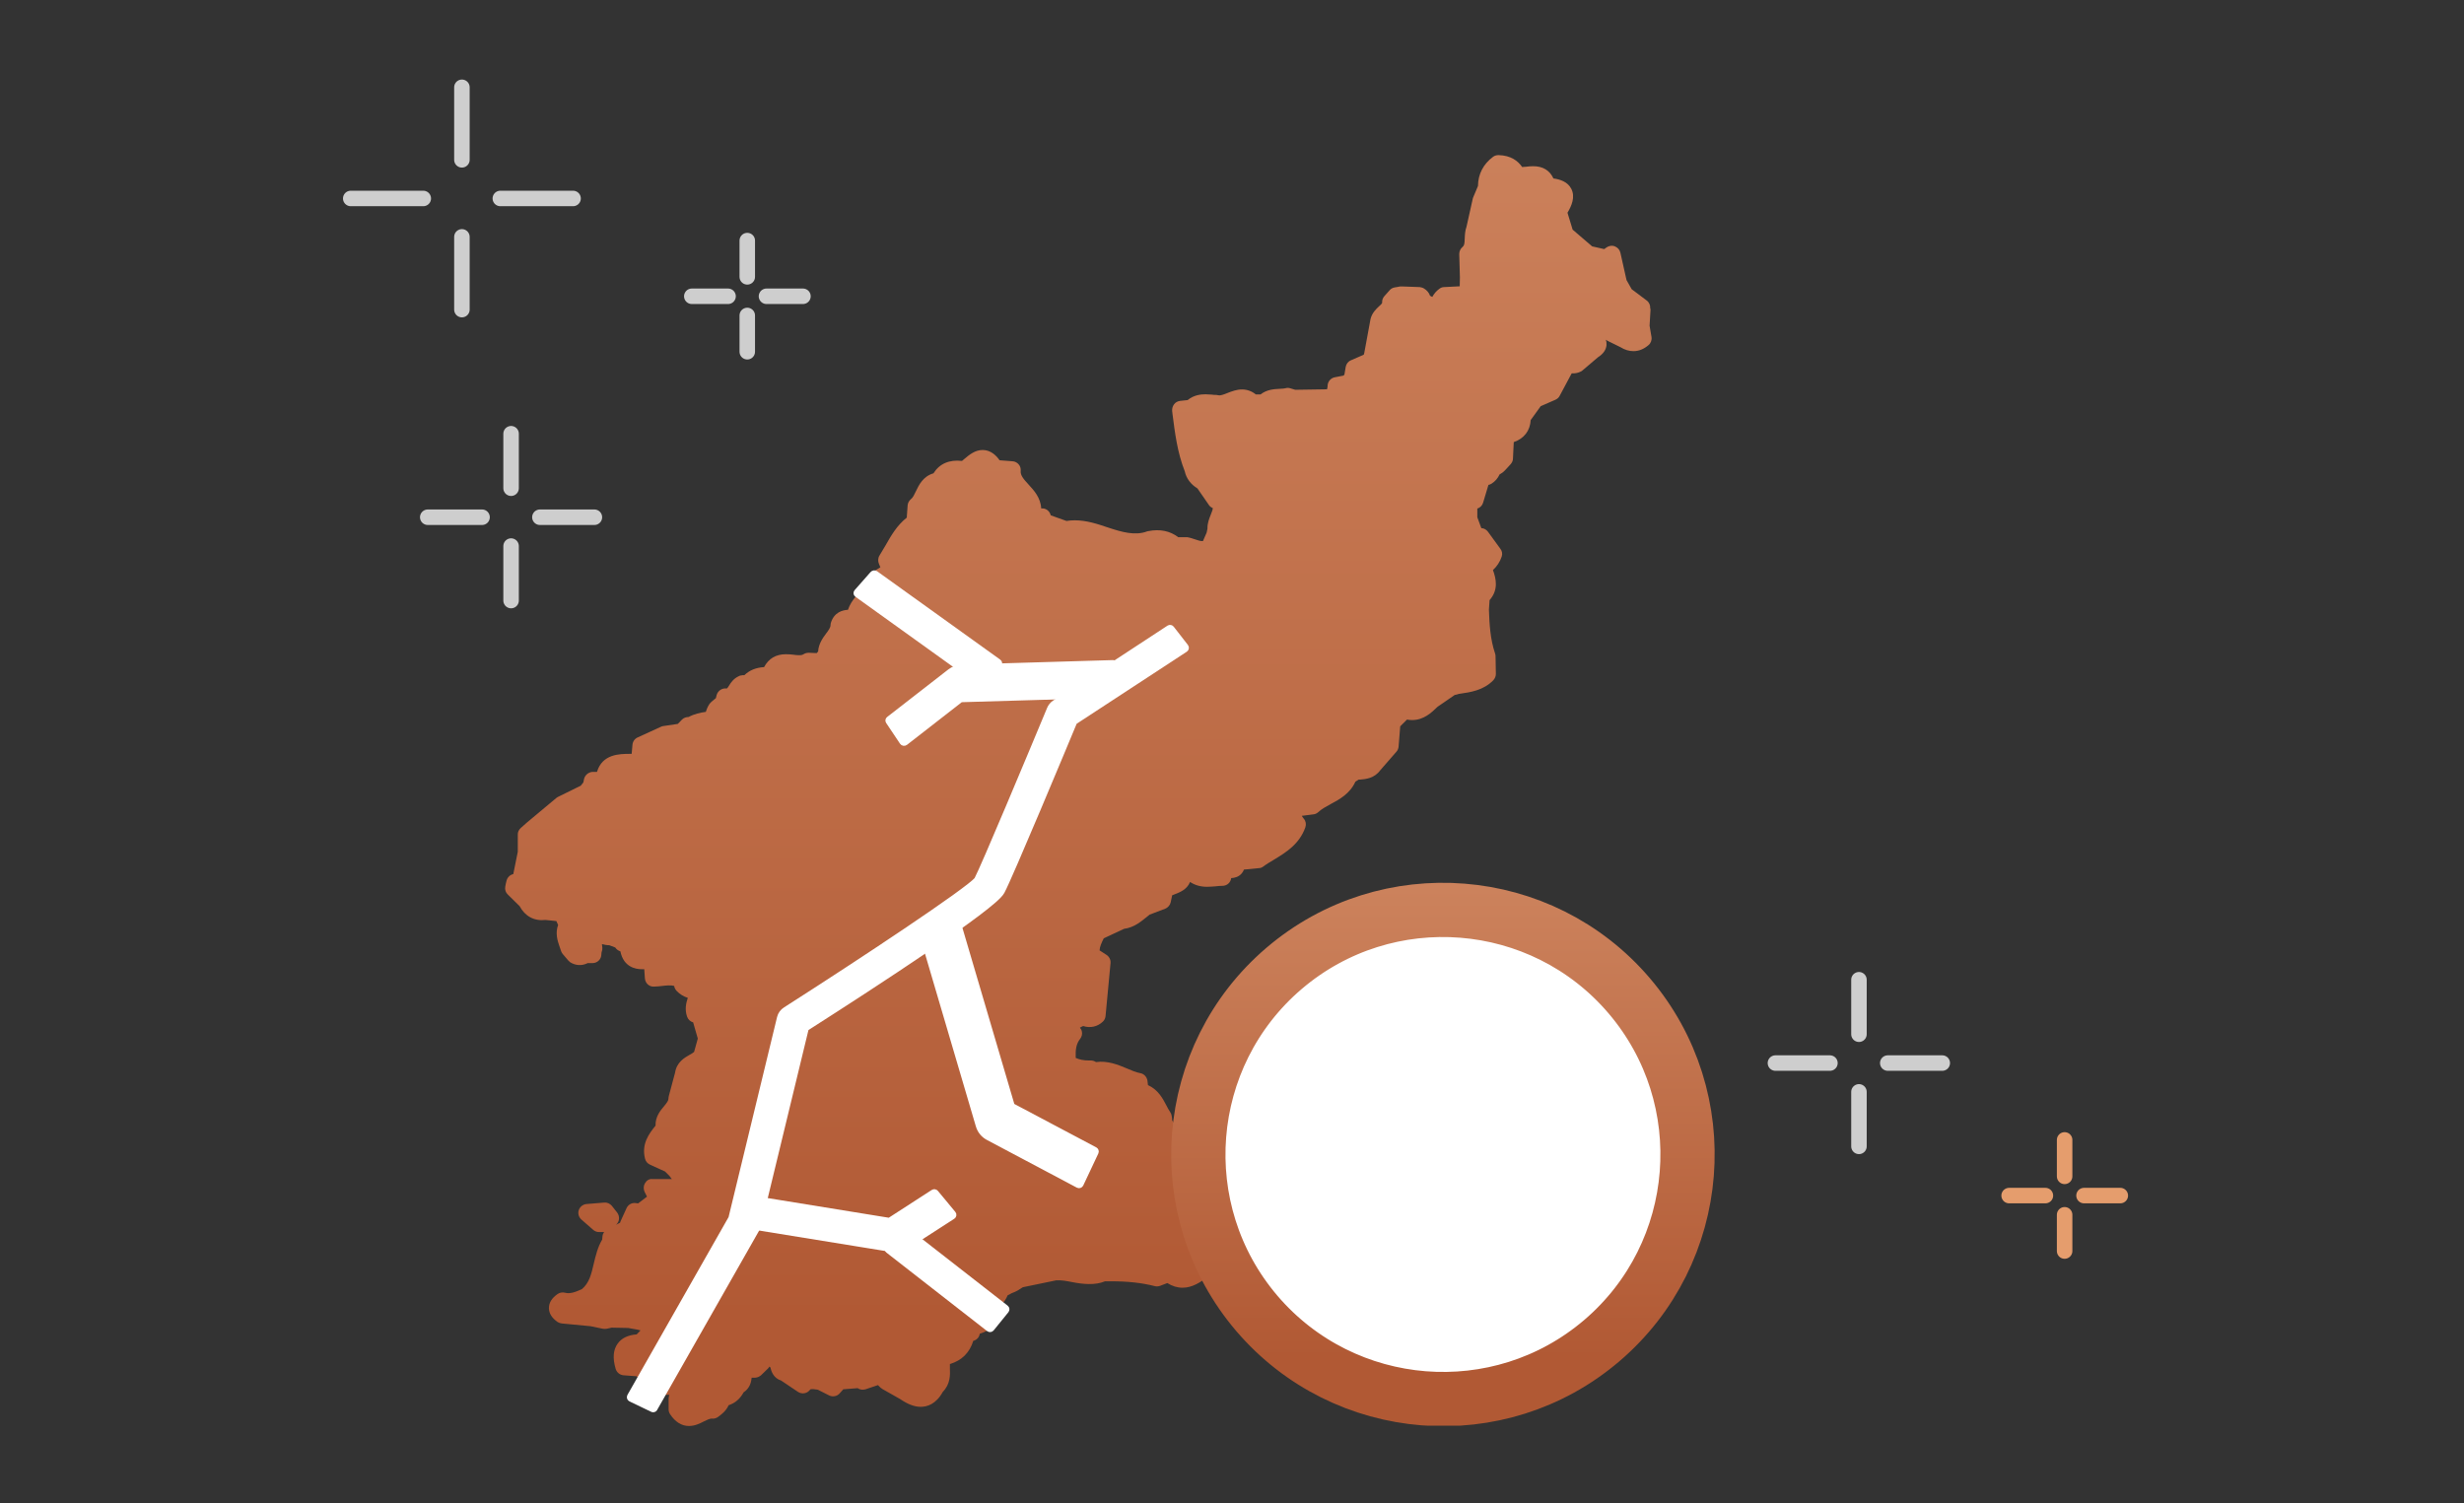<svg width="159" height="97" viewBox="0 0 159 97" fill="none" xmlns="http://www.w3.org/2000/svg">
<rect x="0" y="0" width="159" height="97" fill="#333333" stroke="none"/>
<g clip-path="url(#clip0_54_3399)">
<path d="M29.807 15.285V19.979" stroke="#CECECE" stroke-linecap="round" stroke-linejoin="round"/>
<path d="M29.807 5.633V10.314" stroke="#CECECE" stroke-linecap="round" stroke-linejoin="round"/>
<path d="M32.286 12.807H36.98" stroke="#CECECE" stroke-linecap="round" stroke-linejoin="round"/>
<path d="M22.633 12.807H27.314" stroke="#CECECE" stroke-linecap="round" stroke-linejoin="round"/>
<path d="M32.98 35.238V38.755" stroke="#CECECE" stroke-linecap="round" stroke-linejoin="round"/>
<path d="M32.98 27.988V31.505" stroke="#CECECE" stroke-linecap="round" stroke-linejoin="round"/>
<path d="M34.839 33.377H38.356" stroke="#CECECE" stroke-linecap="round" stroke-linejoin="round"/>
<path d="M27.602 33.377H31.107" stroke="#CECECE" stroke-linecap="round" stroke-linejoin="round"/>
<path d="M48.221 20.357V22.698" stroke="#CECECE" stroke-linecap="round" stroke-linejoin="round"/>
<path d="M48.221 15.525V17.866" stroke="#CECECE" stroke-linecap="round" stroke-linejoin="round"/>
<path d="M49.461 19.119H51.814" stroke="#CECECE" stroke-linecap="round" stroke-linejoin="round"/>
<path d="M44.641 19.119H46.981" stroke="#CECECE" stroke-linecap="round" stroke-linejoin="round"/>
<path d="M119.957 70.459V73.976" stroke="#CECECE" stroke-linecap="round" stroke-linejoin="round"/>
<path d="M119.957 63.223V66.74" stroke="#CECECE" stroke-linecap="round" stroke-linejoin="round"/>
<path d="M121.816 68.6H125.333" stroke="#CECECE" stroke-linecap="round" stroke-linejoin="round"/>
<path d="M114.567 68.6H118.084" stroke="#CECECE" stroke-linecap="round" stroke-linejoin="round"/>
<path d="M133.228 78.391V80.731" stroke="#E59D6D" stroke-linecap="round" stroke-linejoin="round"/>
<path d="M133.228 73.559V75.912" stroke="#E59D6D" stroke-linecap="round" stroke-linejoin="round"/>
<path d="M134.48 77.152H136.821" stroke="#E59D6D" stroke-linecap="round" stroke-linejoin="round"/>
<path d="M129.647 77.152H131.988" stroke="#E59D6D" stroke-linecap="round" stroke-linejoin="round"/>
</g>
<path d="M106.487 19.887C106.498 19.69 106.414 19.503 106.258 19.389L105.29 18.662L104.957 18.07L104.562 16.304C104.52 16.117 104.385 15.972 104.208 15.899C104.031 15.826 103.833 15.857 103.677 15.961L103.521 16.075L102.74 15.899L101.481 14.819L101.148 13.728C101.419 13.281 101.658 12.71 101.398 12.191C101.158 11.713 100.638 11.568 100.242 11.516C100.003 10.996 99.566 10.726 98.931 10.726C98.785 10.726 98.64 10.737 98.494 10.758C98.4 10.758 98.307 10.778 98.223 10.778C97.963 10.394 97.505 10.03 96.704 10.01C96.579 10.01 96.444 10.041 96.34 10.124C95.715 10.591 95.382 11.235 95.372 12.004L95.07 12.721C95.07 12.721 95.049 12.783 95.038 12.814L94.633 14.632C94.539 14.891 94.528 15.151 94.518 15.38C94.508 15.743 94.487 15.847 94.372 15.94C94.237 16.055 94.164 16.221 94.164 16.397L94.206 17.883V17.914L94.195 18.475L93.186 18.526C93.071 18.526 92.967 18.568 92.874 18.641C92.676 18.786 92.53 18.963 92.426 19.16L92.28 19.087C92.218 18.901 92.083 18.734 91.895 18.62C91.812 18.568 91.708 18.537 91.614 18.526L90.49 18.485C90.49 18.485 90.397 18.485 90.345 18.485C90.23 18.516 90.116 18.526 90.001 18.547C89.876 18.568 89.751 18.63 89.668 18.734L89.335 19.108C89.231 19.222 89.179 19.368 89.189 19.524C89.189 19.565 89.158 19.617 88.981 19.773C88.804 19.939 88.544 20.178 88.44 20.583L88.034 22.785C88.034 22.785 88.013 22.858 88.003 22.889L87.17 23.252C86.993 23.325 86.868 23.491 86.837 23.678L86.754 24.177L86.691 24.239L86.15 24.343C85.89 24.384 85.692 24.602 85.671 24.862C85.671 24.997 85.64 25.08 85.63 25.122L83.579 25.153L83.267 25.059C83.174 25.028 83.07 25.018 82.965 25.049C82.851 25.08 82.716 25.08 82.57 25.091C82.216 25.111 81.748 25.132 81.342 25.454H81.04C80.769 25.236 80.468 25.132 80.145 25.132C79.791 25.132 79.479 25.257 79.208 25.361C78.979 25.454 78.761 25.537 78.625 25.506C78.584 25.506 78.532 25.485 78.49 25.485C78.396 25.485 78.292 25.485 78.199 25.465C78.063 25.465 77.928 25.444 77.803 25.444C77.491 25.444 77.043 25.485 76.637 25.818L76.148 25.87C75.992 25.89 75.857 25.963 75.763 26.088C75.669 26.212 75.628 26.358 75.638 26.514L75.659 26.701C75.815 27.926 75.971 29.193 76.45 30.409C76.554 30.876 76.835 31.25 77.272 31.52L78.011 32.59C78.074 32.683 78.157 32.745 78.261 32.787C78.261 32.88 78.209 33.016 78.126 33.223C78.022 33.483 77.907 33.774 77.918 34.106L77.865 34.366L77.626 34.916C77.626 34.916 77.574 34.916 77.553 34.916C77.449 34.916 77.293 34.864 77.137 34.812C76.981 34.76 76.804 34.698 76.617 34.667C76.585 34.667 76.544 34.667 76.513 34.667H76.034C75.503 34.262 74.858 34.127 74.108 34.272C74.077 34.272 74.046 34.283 74.015 34.293C73.244 34.584 72.381 34.334 71.475 34.033C70.799 33.805 70.112 33.576 69.352 33.576C69.175 33.576 68.998 33.587 68.821 33.618L67.801 33.254C67.749 33.005 67.531 32.818 67.281 32.808H67.187C67.156 32.122 66.719 31.645 66.375 31.271C66.042 30.907 65.834 30.668 65.865 30.377C65.876 30.221 65.834 30.076 65.73 29.962C65.636 29.848 65.49 29.775 65.334 29.765L64.502 29.702C64.304 29.411 63.94 29.038 63.409 29.038C62.92 29.038 62.545 29.349 62.212 29.63C62.17 29.671 62.118 29.702 62.077 29.744C61.255 29.65 60.63 29.92 60.235 30.544C59.558 30.741 59.288 31.312 59.1 31.707C58.996 31.915 58.913 32.112 58.788 32.205C58.663 32.309 58.58 32.455 58.569 32.61L58.517 33.337C58.517 33.337 58.517 33.379 58.517 33.4C57.882 33.898 57.497 34.573 57.154 35.176C57.029 35.394 56.894 35.622 56.758 35.84C56.654 35.996 56.644 36.215 56.717 36.381L56.81 36.609L56.519 36.786C56.363 36.879 56.259 37.056 56.248 37.243C56.248 37.315 56.227 37.388 56.207 37.461C56.196 37.502 56.186 37.533 56.175 37.575C56.071 37.679 55.957 37.783 55.842 37.887C55.416 38.271 54.937 38.707 54.718 39.351C54.375 39.372 53.834 39.496 53.615 40.192C53.605 40.234 53.594 40.286 53.594 40.338C53.594 40.504 53.459 40.681 53.303 40.888C53.095 41.169 52.824 41.543 52.793 42.041L52.699 42.145L52.189 42.124C52.064 42.124 51.94 42.155 51.835 42.228C51.804 42.249 51.742 42.28 51.575 42.28C51.45 42.28 51.325 42.27 51.2 42.249C51.034 42.228 50.867 42.218 50.711 42.218C50.066 42.218 49.598 42.498 49.306 43.049C48.776 43.08 48.359 43.256 48.036 43.568C47.964 43.568 47.891 43.568 47.808 43.589C47.766 43.589 47.724 43.609 47.683 43.63C47.35 43.776 47.162 44.046 47.037 44.254C46.996 44.326 46.933 44.42 46.892 44.43C46.6 44.389 46.33 44.565 46.246 44.846C46.226 44.908 46.215 44.98 46.194 45.053L45.913 45.282C45.913 45.282 45.83 45.365 45.788 45.417C45.674 45.583 45.601 45.76 45.549 45.936C45.185 45.988 44.8 46.071 44.435 46.268C44.279 46.268 44.123 46.32 44.009 46.435L43.738 46.715L42.822 46.85C42.77 46.85 42.718 46.871 42.666 46.892L41.147 47.587C40.959 47.671 40.834 47.847 40.813 48.055L40.761 48.647H40.657C39.97 48.647 38.867 48.657 38.524 49.81H38.232C37.962 49.831 37.733 50.028 37.681 50.298C37.67 50.361 37.66 50.433 37.639 50.496L37.472 50.703L36.015 51.42C36.015 51.42 35.932 51.462 35.901 51.493L33.986 53.092L33.601 53.435C33.476 53.549 33.403 53.705 33.413 53.871V54.962L33.122 56.406C32.924 56.447 32.758 56.603 32.695 56.8C32.654 56.946 32.623 57.091 32.602 57.226C32.57 57.413 32.633 57.6 32.768 57.724L33.528 58.472C33.882 59.127 34.465 59.449 35.204 59.366L35.901 59.438L36.015 59.688C35.818 60.217 35.984 60.726 36.088 61.027L36.213 61.391C36.234 61.453 36.276 61.516 36.317 61.568L36.671 61.983C36.671 61.983 36.754 62.066 36.796 62.097C37.129 62.305 37.525 62.336 37.878 62.17C37.889 62.17 37.91 62.149 37.92 62.149H38.243C38.545 62.149 38.805 61.9 38.805 61.588C38.805 61.516 38.815 61.432 38.846 61.36C38.867 61.297 38.878 61.225 38.867 61.152C38.867 61.09 38.857 61.017 38.846 60.944C38.846 60.944 38.846 60.934 38.846 60.923C38.992 60.965 39.148 60.996 39.315 60.996L39.7 61.142C39.783 61.266 39.898 61.349 40.033 61.391C40.241 62.419 41.032 62.544 41.407 62.544C41.459 62.544 41.521 62.544 41.573 62.544L41.615 63.136C41.636 63.437 41.886 63.686 42.198 63.666C42.375 63.666 42.552 63.645 42.728 63.624C42.999 63.593 43.301 63.562 43.509 63.624C43.509 63.624 43.509 63.645 43.509 63.655C43.53 63.759 43.582 63.852 43.655 63.936C43.863 64.154 44.113 64.309 44.383 64.392C44.269 64.735 44.175 65.151 44.342 65.618C44.404 65.784 44.539 65.919 44.716 65.971C44.716 65.971 44.716 65.971 44.727 65.971L45.029 67.02L44.789 67.882C44.716 67.945 44.612 68.007 44.498 68.069C44.165 68.256 43.665 68.547 43.561 69.222L43.155 70.739C43.145 70.79 43.134 70.853 43.134 70.905C43.134 71.029 43.03 71.164 42.853 71.382C42.614 71.663 42.281 72.068 42.302 72.639C41.896 73.138 41.376 73.813 41.625 74.779C41.667 74.945 41.781 75.08 41.938 75.153L42.916 75.599L43.197 75.88C43.249 75.953 43.301 76.025 43.353 76.088H42.114C41.906 76.056 41.729 76.171 41.625 76.347C41.521 76.513 41.511 76.721 41.594 76.908L41.75 77.22L41.178 77.656L41.011 77.635C40.761 77.604 40.532 77.739 40.428 77.968L40.054 78.788C40.054 78.788 40.023 78.861 40.012 78.902L39.752 79.037C39.981 78.84 40.012 78.497 39.825 78.248L39.481 77.812C39.356 77.666 39.179 77.583 38.982 77.604L37.847 77.697C37.618 77.718 37.42 77.874 37.348 78.092C37.275 78.31 37.348 78.549 37.514 78.695L38.274 79.359C38.378 79.453 38.513 79.505 38.649 79.505H38.69C38.784 79.505 38.878 79.505 38.982 79.505C38.93 79.577 38.888 79.671 38.878 79.775C38.878 79.847 38.857 79.92 38.857 79.993C38.565 80.491 38.441 81.021 38.316 81.54C38.16 82.216 38.024 82.797 37.545 83.192C37.15 83.368 36.786 83.514 36.453 83.42C36.297 83.379 36.12 83.41 35.984 83.503C35.609 83.763 35.422 84.064 35.422 84.407C35.422 84.75 35.609 85.051 35.984 85.311C36.068 85.362 36.151 85.394 36.255 85.404L38.107 85.581L38.909 85.747C38.982 85.757 39.065 85.757 39.148 85.747L39.471 85.674L40.532 85.695L41.167 85.809C41.219 85.83 41.282 85.84 41.334 85.851C41.334 85.851 41.324 85.851 41.324 85.861L41.084 86.11C40.522 86.152 40.116 86.349 39.866 86.692C39.565 87.097 39.523 87.647 39.731 88.343C39.804 88.572 40.002 88.728 40.241 88.749L41.074 88.811C41.271 88.987 41.49 89.029 41.615 89.029C41.771 89.029 41.896 88.987 42 88.946C42 88.946 42 88.946 42 88.956C41.979 89.102 41.969 89.247 41.958 89.392C41.958 89.704 42.187 89.964 42.499 89.984L43.197 90.016C43.166 90.088 43.145 90.171 43.145 90.254V90.961C43.145 91.075 43.187 91.179 43.249 91.272C43.572 91.76 43.988 92.02 44.456 92.02C44.831 92.02 45.154 91.864 45.435 91.719C45.601 91.636 45.799 91.542 45.924 91.542C46.069 91.563 46.215 91.522 46.33 91.439C46.548 91.283 46.86 91.044 47.017 90.68C47.443 90.545 47.766 90.254 47.984 89.849C48.38 89.59 48.474 89.206 48.505 88.904H48.734C48.88 88.894 49.015 88.832 49.119 88.738L49.556 88.312C49.556 88.312 49.629 88.229 49.65 88.188C49.671 88.208 49.691 88.229 49.712 88.24C49.764 88.458 49.889 88.925 50.41 89.091L51.492 89.818C51.742 89.984 52.075 89.933 52.262 89.694C52.293 89.652 52.304 89.642 52.397 89.642C52.47 89.642 52.554 89.642 52.637 89.662C52.689 89.662 52.73 89.673 52.782 89.683L53.501 90.047C53.73 90.161 54.011 90.109 54.177 89.922L54.417 89.652L55.343 89.579C55.489 89.683 55.676 89.704 55.853 89.652L56.654 89.382L56.81 89.538C56.81 89.538 56.883 89.6 56.935 89.631L58.09 90.286C58.58 90.618 59.006 90.784 59.412 90.784C59.818 90.784 60.401 90.618 60.838 89.818C61.327 89.32 61.317 88.728 61.296 88.281C61.296 88.188 61.296 88.105 61.296 88.021C62.045 87.803 62.566 87.305 62.805 86.526C63.024 86.474 63.19 86.297 63.222 86.069C64.439 85.674 64.668 84.854 64.616 84.189C64.793 84.023 64.928 83.815 65.022 83.587C65.116 83.545 65.199 83.503 65.282 83.451C65.397 83.41 65.522 83.358 65.657 83.285L66.001 83.067L68.155 82.621C68.478 82.6 68.811 82.662 69.185 82.735C69.872 82.87 70.663 82.953 71.309 82.683C71.433 82.683 71.569 82.683 71.694 82.683C72.807 82.683 73.702 82.787 74.514 82.994C74.629 83.026 74.754 83.015 74.868 82.974L75.326 82.797C75.638 82.994 75.971 83.098 76.304 83.098C76.97 83.098 77.501 82.714 77.97 82.371L78.833 81.873C78.833 81.873 78.927 81.81 78.969 81.769L79.385 81.333C79.385 81.333 79.448 81.27 79.489 81.239C79.604 81.146 79.76 81.011 79.864 80.813C80.228 80.564 80.353 80.18 80.436 79.93C80.468 79.827 80.499 79.723 80.54 79.671C80.582 79.598 80.613 79.515 80.624 79.432C80.644 79.266 80.634 79.1 80.634 78.933C80.634 78.518 80.634 78.393 80.79 78.279C80.915 78.186 80.998 78.04 81.019 77.874C81.092 77.126 80.946 76.524 80.561 76.046C80.374 75.516 79.937 74.935 78.896 74.935C78.386 74.177 77.657 73.387 76.46 73.169L75.773 72.515L75.638 72.296C75.638 72.203 75.628 72.099 75.607 72.006C75.597 71.923 75.565 71.84 75.513 71.767C75.409 71.621 75.336 71.466 75.253 71.31C75.024 70.874 74.743 70.344 74.119 70.043C74.108 70.043 74.098 70.043 74.077 70.022L74.046 69.752C74.015 69.503 73.827 69.295 73.588 69.253C73.307 69.201 73.015 69.077 72.703 68.942C72.141 68.703 71.454 68.433 70.726 68.537C70.622 68.464 70.497 68.433 70.372 68.433H70.247C69.935 68.433 69.664 68.381 69.414 68.267C69.394 67.737 69.445 67.353 69.706 67.031C69.81 66.896 69.851 66.719 69.81 66.553C69.789 66.459 69.747 66.387 69.685 66.314L69.893 66.21C70.351 66.356 70.809 66.262 71.163 65.93C71.267 65.836 71.329 65.701 71.34 65.566L71.662 62.149C71.683 61.941 71.579 61.734 71.402 61.619L70.955 61.329C70.965 61.1 71.069 60.861 71.225 60.55L72.537 59.937C73.182 59.854 73.629 59.469 74.004 59.168C74.067 59.116 74.119 59.075 74.181 59.023L75.191 58.639C75.368 58.566 75.503 58.41 75.545 58.223L75.638 57.776C75.69 57.756 75.753 57.724 75.815 57.704C76.107 57.59 76.596 57.413 76.793 56.914C77.106 57.122 77.47 57.226 77.897 57.226C78.084 57.226 78.261 57.205 78.448 57.195C78.594 57.174 78.74 57.164 78.885 57.164C79.177 57.164 79.416 56.946 79.448 56.665C79.666 56.655 79.937 56.592 80.134 56.353C80.197 56.281 80.239 56.198 80.27 56.115L81.238 56.021C81.342 56.021 81.435 55.98 81.519 55.917C81.737 55.751 81.977 55.616 82.216 55.471C82.986 55.003 83.85 54.474 84.235 53.383C84.298 53.196 84.266 52.988 84.141 52.843C84.069 52.749 84.027 52.698 84.006 52.646L84.745 52.552C84.87 52.542 84.974 52.49 85.068 52.407C85.276 52.209 85.567 52.054 85.869 51.887C86.431 51.586 87.108 51.223 87.462 50.444L87.67 50.309C87.67 50.309 87.732 50.309 87.763 50.309C88.138 50.278 88.69 50.226 89.075 49.696L90.116 48.502C90.199 48.408 90.24 48.294 90.251 48.169L90.355 46.871L90.792 46.435C90.907 46.455 91.021 46.466 91.125 46.466C91.874 46.466 92.374 45.988 92.77 45.604L93.873 44.846C93.966 44.835 94.06 44.804 94.154 44.773H94.175C94.893 44.669 95.715 44.555 96.36 43.9C96.464 43.786 96.527 43.641 96.527 43.495L96.506 42.342C96.506 42.28 96.496 42.228 96.475 42.166C96.163 41.241 96.111 40.276 96.079 39.341L96.121 38.728C96.714 38.053 96.537 37.336 96.34 36.786C96.589 36.557 96.787 36.266 96.901 35.924C96.964 35.747 96.933 35.56 96.818 35.415L96.017 34.314C95.923 34.189 95.788 34.106 95.642 34.085C95.621 34.085 95.611 34.085 95.59 34.085L95.33 33.379V32.818C95.507 32.766 95.653 32.621 95.705 32.434L96.048 31.291C96.111 31.281 96.183 31.25 96.235 31.219C96.475 31.073 96.652 30.866 96.766 30.616C96.881 30.554 97.006 30.471 97.13 30.336L97.484 29.951C97.568 29.848 97.63 29.733 97.63 29.598L97.682 28.529C98.348 28.3 98.733 27.802 98.775 27.106L99.42 26.212L100.367 25.797C100.482 25.745 100.586 25.662 100.648 25.537L101.419 24.094C101.616 24.104 101.824 24.073 102.022 23.969C102.064 23.948 102.095 23.927 102.126 23.896L103.115 23.055C103.458 22.837 103.635 22.577 103.667 22.276C103.667 22.151 103.667 22.037 103.625 21.933H103.646C103.677 21.964 103.719 21.985 103.76 22.006L104.562 22.401C104.843 22.577 105.124 22.66 105.405 22.66C105.759 22.66 106.081 22.525 106.383 22.266C106.529 22.141 106.602 21.933 106.57 21.746L106.446 21.019L106.508 19.97L106.487 19.887Z" fill="url(#paint0_linear_54_3399)"/>
<g clip-path="url(#clip1_54_3399)">
<path d="M82.864 62.487C89.492 56.836 99.476 57.629 105.126 64.252C110.776 70.876 109.984 80.865 103.36 86.515C96.737 92.165 86.753 91.368 81.098 84.749C75.448 78.121 76.24 68.137 82.864 62.487Z" fill="white" stroke="url(#paint1_linear_54_3399)" stroke-width="3.5" stroke-linecap="round" stroke-linejoin="round"/>
</g>
<path d="M48.876 79.304L42.295 90.874C42.286 90.909 42.263 90.941 42.23 90.961C42.187 90.989 42.132 90.992 42.086 90.97L40.685 90.298C40.647 90.28 40.619 90.247 40.606 90.208C40.594 90.168 40.599 90.125 40.619 90.089L47.156 78.594L50.29 65.664C50.29 65.664 50.29 65.663 50.29 65.663C50.342 65.445 50.482 65.253 50.677 65.132C53.075 63.601 56.03 61.673 58.455 60.039C59.668 59.222 60.747 58.479 61.557 57.897C61.962 57.605 62.3 57.355 62.552 57.156C62.799 56.961 62.953 56.824 63.015 56.75C63.23 56.347 64.103 54.318 65.074 52.021C66.053 49.707 67.126 47.138 67.711 45.732L67.711 45.732L67.711 45.73C67.781 45.569 67.894 45.429 68.046 45.33C68.046 45.33 68.047 45.33 68.047 45.33L75.42 40.499C75.486 40.457 75.573 40.471 75.621 40.533L76.537 41.712C76.563 41.745 76.574 41.787 76.567 41.828C76.56 41.87 76.536 41.906 76.501 41.929L72.909 44.28L69.355 46.605C69.026 47.396 67.999 49.861 66.985 52.259C65.955 54.695 64.933 57.078 64.678 57.547L64.678 57.547C64.636 57.625 64.565 57.713 64.478 57.805C64.388 57.9 64.275 58.007 64.141 58.125C63.872 58.361 63.514 58.645 63.089 58.967C62.236 59.61 61.103 60.406 59.843 61.262C57.342 62.963 54.338 64.907 52.037 66.377L48.961 79.082C48.945 79.167 48.91 79.24 48.877 79.302L48.876 79.304Z" fill="white" stroke="white" stroke-width="0.3" stroke-linejoin="round"/>
<path d="M69.765 76.439C69.747 76.476 69.716 76.504 69.677 76.517C69.638 76.53 69.595 76.527 69.559 76.508L63.742 73.422C63.444 73.264 63.214 72.984 63.116 72.645C63.116 72.644 63.115 72.644 63.115 72.644L59.48 60.301C59.457 60.224 59.5 60.142 59.577 60.116L61.657 59.43C61.695 59.417 61.737 59.42 61.773 59.439C61.809 59.458 61.836 59.491 61.847 59.53L65.327 71.342L70.674 74.175C70.745 74.213 70.773 74.299 70.739 74.371L69.765 76.439Z" fill="white" stroke="white" stroke-width="0.3" stroke-linejoin="round"/>
<path d="M48.437 79.168C48.362 79.156 48.308 79.091 48.311 79.016C48.312 79.001 48.315 78.986 48.32 78.972L48.349 77.445C48.349 77.401 48.369 77.36 48.403 77.332C48.437 77.305 48.482 77.293 48.525 77.3L57.385 78.738L60.206 76.915C60.271 76.873 60.357 76.886 60.406 76.944L61.533 78.304C61.56 78.336 61.572 78.379 61.565 78.42C61.559 78.462 61.534 78.499 61.498 78.522L58.373 80.537L58.373 80.537L58.372 80.538C58.176 80.662 57.931 80.709 57.686 80.668C57.686 80.668 57.686 80.668 57.686 80.668L48.437 79.168Z" fill="white" stroke="white" stroke-width="0.3" stroke-linejoin="round"/>
<path d="M71.823 42.746C71.901 42.744 71.967 42.795 71.978 42.865C71.983 42.898 71.975 42.93 71.958 42.958L71.542 44.771C71.527 44.838 71.463 44.887 71.389 44.889L62.011 45.164L58.439 47.944C58.404 47.971 58.358 47.984 58.313 47.978C58.268 47.972 58.229 47.948 58.206 47.913L57.306 46.568C57.266 46.508 57.281 46.429 57.342 46.383L61.277 43.325L61.278 43.324C61.502 43.152 61.773 43.041 62.039 43.035C62.039 43.035 62.039 43.035 62.04 43.035L71.823 42.746Z" fill="white" stroke="white" stroke-width="0.3" stroke-linejoin="round"/>
<path d="M58.213 79.326C58.265 79.262 58.361 79.251 58.426 79.302L64.932 84.374C64.998 84.425 65.008 84.518 64.956 84.582L64.005 85.756C63.953 85.82 63.857 85.831 63.792 85.78L57.286 80.708C57.22 80.657 57.21 80.564 57.262 80.499L58.213 79.326Z" fill="white" stroke="white" stroke-width="0.3" stroke-linejoin="round"/>
<path d="M63.451 44.065C63.396 44.128 63.297 44.139 63.23 44.09L55.283 38.384C55.215 38.336 55.205 38.246 55.26 38.184L56.293 37.011C56.347 36.949 56.446 36.938 56.514 36.986L64.461 42.692C64.528 42.74 64.538 42.83 64.483 42.892L63.451 44.065Z" fill="white" stroke="white" stroke-width="0.3" stroke-linejoin="round"/>
<defs>
<linearGradient id="paint0_linear_54_3399" x1="69.586" y1="-78.218" x2="69.586" y2="85.186" gradientUnits="userSpaceOnUse">
<stop stop-color="#E9AE87"/>
<stop offset="1" stop-color="#B15934"/>
</linearGradient>
<linearGradient id="paint1_linear_54_3399" x1="93.112" y1="24.757" x2="93.112" y2="87.653" gradientUnits="userSpaceOnUse">
<stop stop-color="#E9AE87"/>
<stop offset="1" stop-color="#B15934"/>
</linearGradient>
<clipPath id="clip0_54_3399">
<rect width="116" height="77" fill="white" transform="translate(22 5)"/>
</clipPath>
<clipPath id="clip1_54_3399">
<rect width="36" height="37" fill="white" transform="translate(75 55)"/>
</clipPath>
</defs>
</svg>
